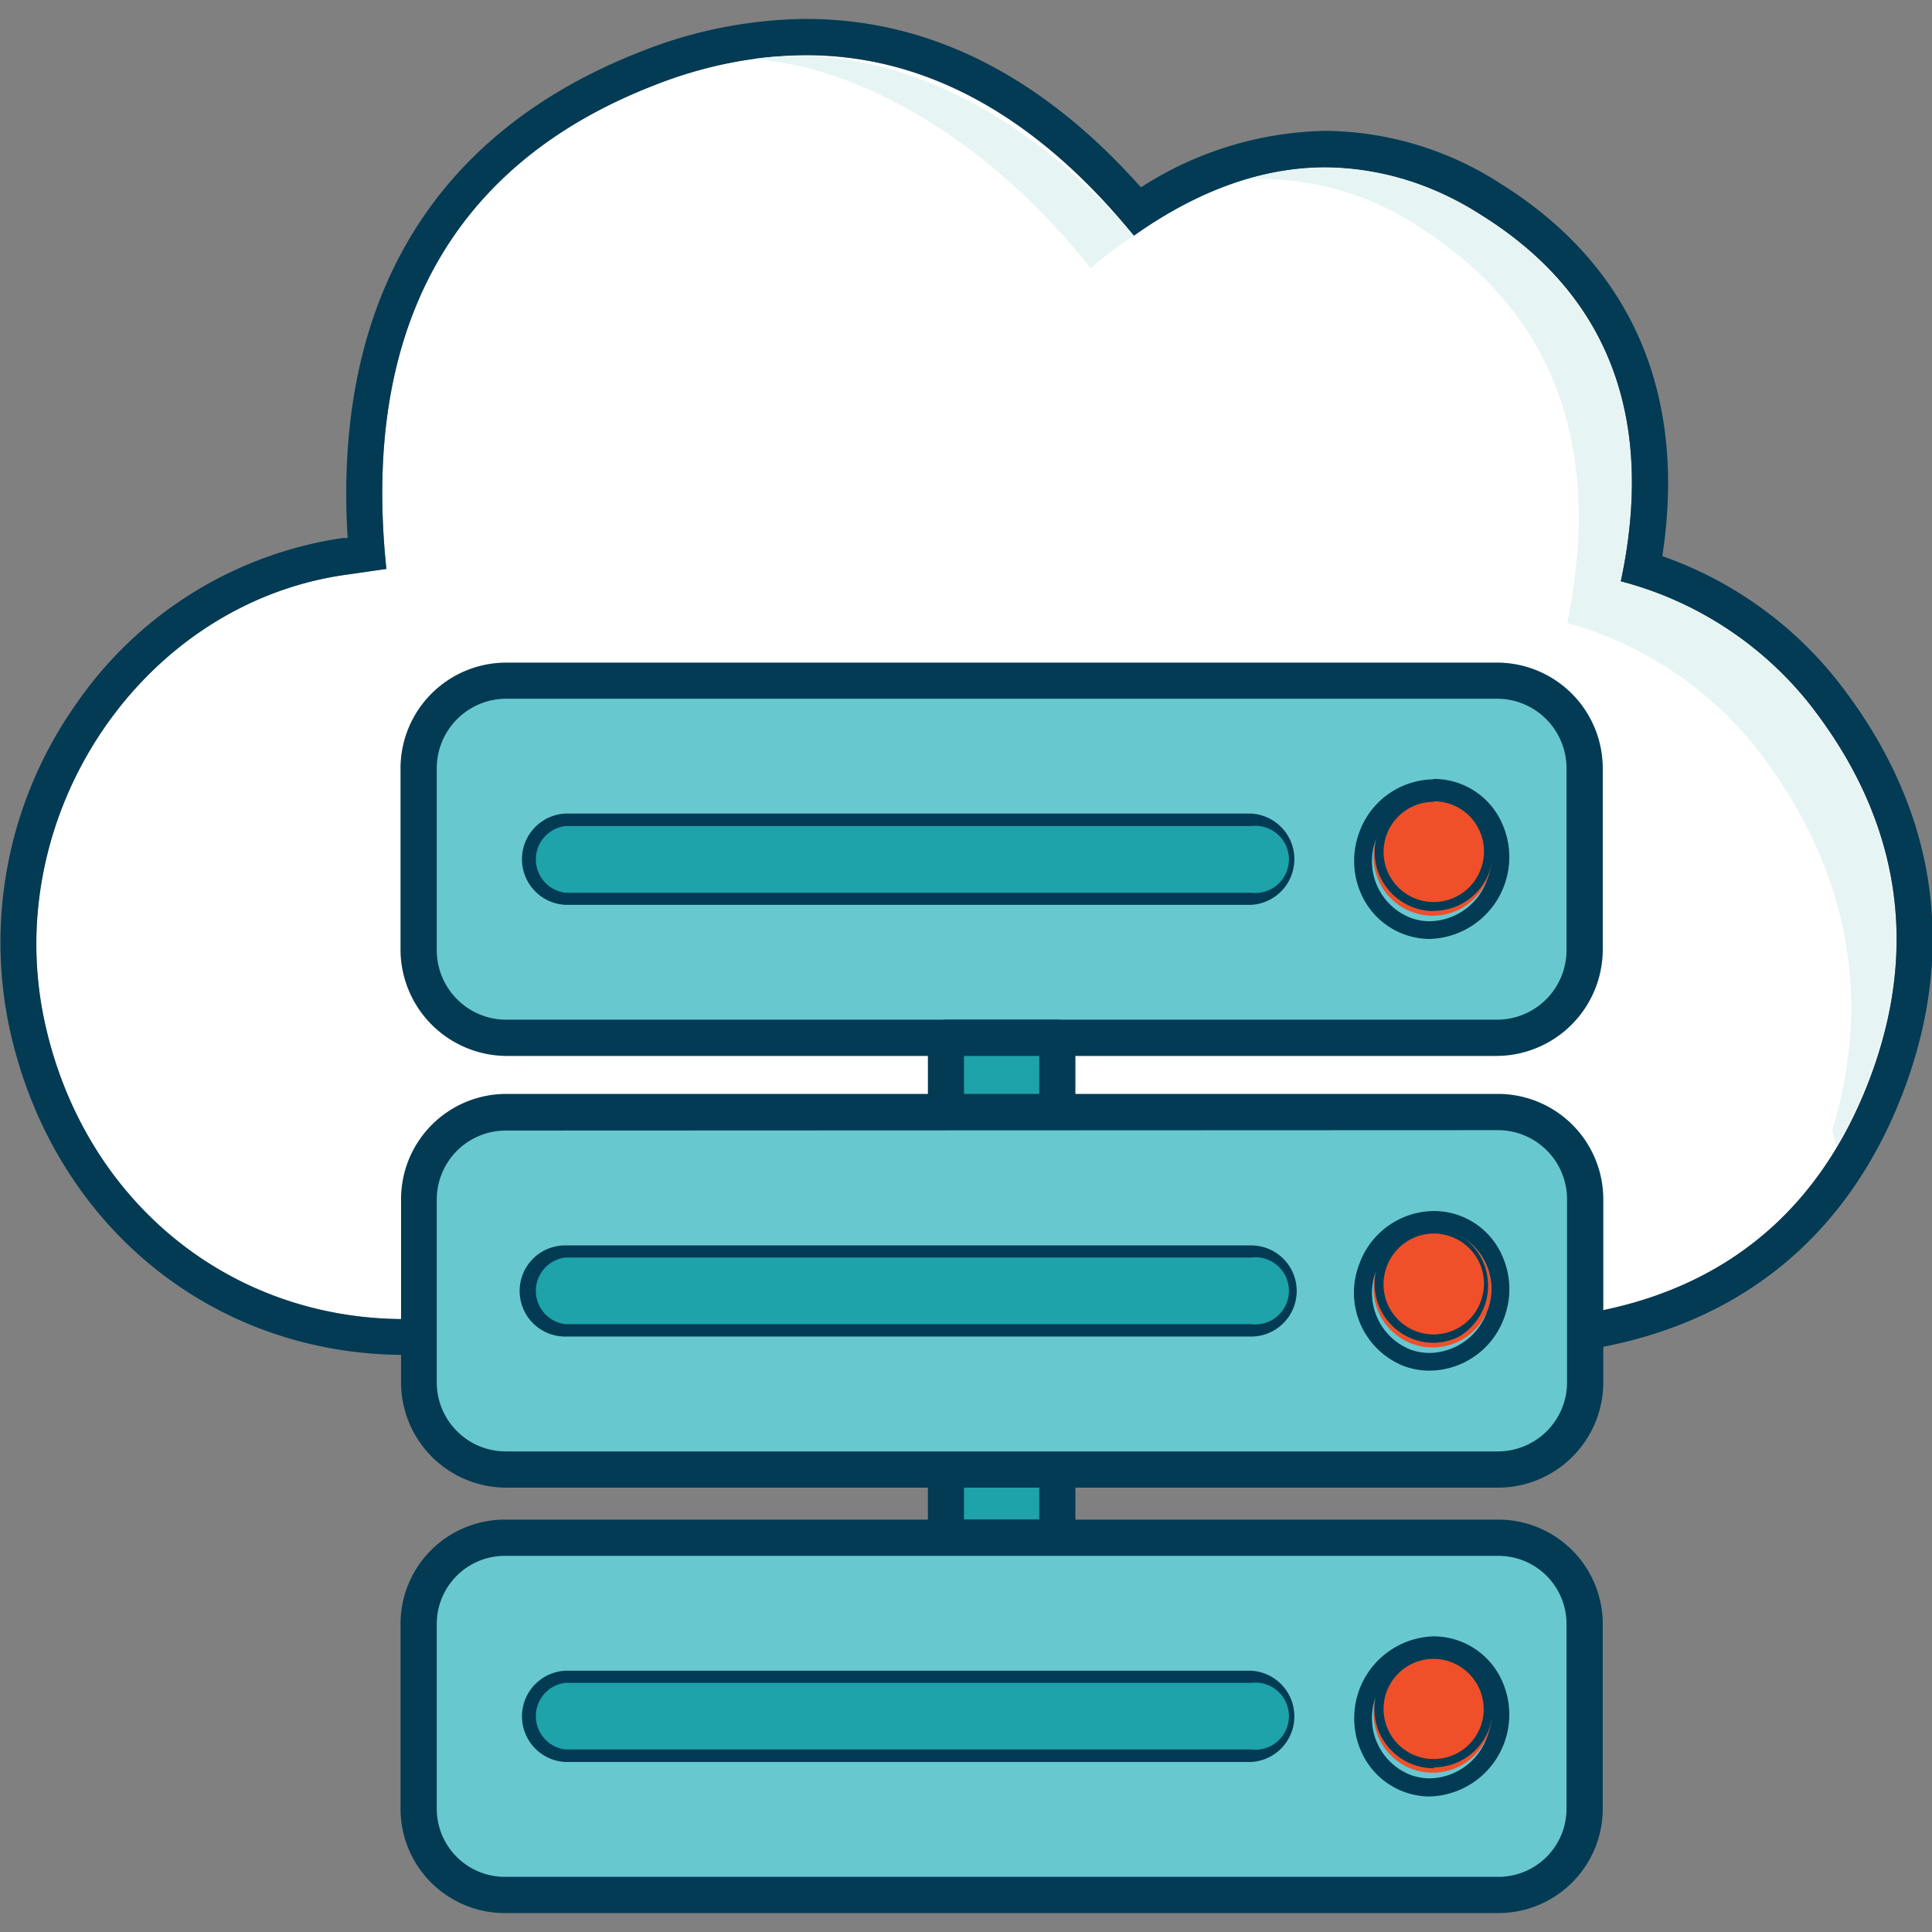 <svg data-name="Layer 1" xmlns="http://www.w3.org/2000/svg" viewBox="0 0 145 145"><rect x="0" y="0" width="145" height="145" fill="#808080" stroke="none"/><path d="M85.1 17.69c8.4-6 17.3-7.06 26.12-1.52 10 6.26 12.89 15.87 10.42 27.46a26.74 26.74 0 0 1 14 9c6.8 8.55 8.57 18.18 4.64 28.45s-11.53 16.13-22.19 17.64a32.14 32.14 0 0 1-4.39.27Q72 99 30.36 99C17.09 99 6.22 90 3.34 76.64 0 61.06 10.72 45.2 26.08 43.12L29 42.7c-1.8-17.06 4.13-30.05 20-36.26C63.33.86 75.45 5.76 85.1 17.69z" fill="#fff"/><path d="M60.49 4.14c9.42 0 17.65 5 24.61 13.55 4.68-3.31 9.51-5.13 14.4-5.13a21.77 21.77 0 0 1 11.72 3.61c10 6.26 12.89 15.87 10.42 27.46a26.74 26.74 0 0 1 14 9c6.8 8.55 8.57 18.18 4.64 28.45s-11.53 16.13-22.19 17.64a32.14 32.14 0 0 1-4.39.27L63.88 99H30.36C17.09 99 6.22 90 3.34 76.64 0 61.06 10.72 45.2 26.08 43.12L29 42.7c-1.8-17.06 4.13-30.05 20-36.26a31.45 31.45 0 0 1 11.47-2.3m0-2.72A34.31 34.31 0 0 0 48 3.91C32.52 10 25 22.54 26.09 40.38h-.38a29.48 29.48 0 0 0-20 12.46 31 31 0 0 0-5 24.32c3.18 14.66 15.1 24.51 29.68 24.53h83.31a34.47 34.47 0 0 0 4.76-.3c11.71-1.66 20.13-8.35 24.35-19.36s2.44-21.69-5.05-31.11a29 29 0 0 0-13-9.18c1.86-12.15-2.28-21.77-12.08-27.92a24.63 24.63 0 0 0-13.17-4 26.41 26.41 0 0 0-13.88 4.24C78.18 5.68 69.74 1.42 60.49 1.42z" fill="#033b55"/><path fill="#1da3a9" d="M71 107.06h8.36v8.36H71z"/><path d="M79.35 116.77H71a1.36 1.36 0 0 1-1.36-1.36v-8.35A1.36 1.36 0 0 1 71 105.7h8.35a1.36 1.36 0 0 1 1.36 1.36v8.35a1.36 1.36 0 0 1-1.36 1.36zm-7-2.72H78v-5.63h-5.65z" fill="#033b55"/><rect x="31.42" y="115.41" width="87.51" height="26.8" rx="7.13" ry="7.13" fill="#68c8d0"/><path d="M112.46 143.58H37.88a7.83 7.83 0 0 1-7.82-7.83v-13.87a7.83 7.83 0 0 1 7.82-7.83h74.58a7.84 7.84 0 0 1 7.83 7.83v13.87a7.84 7.84 0 0 1-7.83 7.83zm-74.58-26.81a5.11 5.11 0 0 0-5.1 5.11v13.87a5.11 5.11 0 0 0 5.1 5.11h74.58a5.11 5.11 0 0 0 5.11-5.11v-13.87a5.11 5.11 0 0 0-5.11-5.11z" fill="#033b55"/><path d="M111.62 130.33a4.44 4.44 0 1 1-2.58-5.9 4.54 4.54 0 0 1 2.58 5.9z" fill="#ef502a"/><path d="M107.6 124.17a4 4 0 0 1 1.44.26 4.55 4.55 0 0 1 2.58 5.9 4.66 4.66 0 0 1-4.32 3.14 4.3 4.3 0 0 1-1.44-.26 4.56 4.56 0 0 1-2.58-5.9 4.67 4.67 0 0 1 4.32-3.14m0-1.36a6.15 6.15 0 0 0-5.46 8.59 5.64 5.64 0 0 0 5.16 3.43 6.15 6.15 0 0 0 5.47-8.59 5.64 5.64 0 0 0-5.17-3.43z" fill="#033b55"/><path d="M111.46 129.66a4.1 4.1 0 1 1-2.46-5.25 4.1 4.1 0 0 1 2.46 5.25z" fill="#ef502a"/><path d="M107.61 132.71a4.45 4.45 0 0 1-4.18-6 4.44 4.44 0 0 1 8.35 3 4.44 4.44 0 0 1-4.17 2.93zm0-8.21a3.76 3.76 0 1 0 3.54 5 3.78 3.78 0 0 0-3.54-5z" fill="#033b55"/><rect x="39.45" y="125.85" width="57.42" height="5.94" rx="2.97" ry="2.97" fill="#1da3a9"/><path d="M93.9 132.24H42.42a3.43 3.43 0 0 1 0-6.85H93.9a3.43 3.43 0 0 1 0 6.85zm-51.48-5.94a2.52 2.52 0 0 0 0 5H93.9a2.52 2.52 0 1 0 0-5z" fill="#033b55"/><rect x="31.42" y="51.09" width="87.51" height="26.8" rx="7.25" ry="7.25" fill="#68c8d0"/><path d="M112.35 79.25H38a8 8 0 0 1-7.94-7.94V57.66A7.94 7.94 0 0 1 38 49.73h74.35a7.94 7.94 0 0 1 7.94 7.93v13.65a8 8 0 0 1-7.94 7.94zM38 52.44a5.22 5.22 0 0 0-5.22 5.22v13.65A5.22 5.22 0 0 0 38 76.53h74.35a5.22 5.22 0 0 0 5.22-5.22V57.66a5.22 5.22 0 0 0-5.22-5.22z" fill="#033b55"/><path d="M111.62 66a4.44 4.44 0 1 1-2.62-5.9 4.54 4.54 0 0 1 2.62 5.9z" fill="#ef502a"/><path d="M107.6 59.85a4.24 4.24 0 0 1 1.44.25 4.55 4.55 0 0 1 2.58 5.9 4.65 4.65 0 0 1-4.32 3.14 4.06 4.06 0 0 1-1.44-.26 4.56 4.56 0 0 1-2.58-5.9 4.67 4.67 0 0 1 4.32-3.13m0-1.36a6 6 0 0 0-5.59 4 6.09 6.09 0 0 0 .13 4.56 5.65 5.65 0 0 0 5.16 3.42 6.15 6.15 0 0 0 5.47-8.59 5.59 5.59 0 0 0-5.17-3.42z" fill="#033b55"/><path d="M111.46 65.33a4.1 4.1 0 1 1-2.46-5.25 4.1 4.1 0 0 1 2.46 5.25z" fill="#ef502a"/><path d="M107.61 68.38a4.45 4.45 0 0 1-4.18-5.95 4.44 4.44 0 0 1 8.35 3 4.44 4.44 0 0 1-4.17 2.93zm0-8.2a3.76 3.76 0 1 0 3.54 5 3.78 3.78 0 0 0-.13-2.88 3.75 3.75 0 0 0-3.41-2.16z" fill="#033b55"/><rect x="39.45" y="61.52" width="57.42" height="5.94" rx="2.97" ry="2.97" fill="#1da3a9"/><path d="M93.9 67.91H42.42a3.43 3.43 0 0 1 0-6.85H93.9a3.43 3.43 0 0 1 0 6.85zM42.42 62a2.52 2.52 0 0 0 0 5H93.9a2.52 2.52 0 1 0 0-5z" fill="#033b55"/><path fill="#1da3a9" d="M71 77.89h8.36v8.36H71z"/><path d="M79.35 87.61H71a1.36 1.36 0 0 1-1.36-1.36v-8.36A1.36 1.36 0 0 1 71 76.53h8.35a1.36 1.36 0 0 1 1.36 1.36v8.36a1.36 1.36 0 0 1-1.36 1.36zm-7-2.72H78v-5.64h-5.65z" fill="#033b55"/><rect x="31.42" y="83.49" width="87.51" height="26.8" rx="7.22" ry="7.22" fill="#68c8d0"/><path d="M112.39 111.65H38a7.9 7.9 0 0 1-7.9-7.9V90a7.9 7.9 0 0 1 7.9-7.9h74.43a7.91 7.91 0 0 1 7.9 7.9v13.72a7.91 7.91 0 0 1-7.94 7.93zM38 84.85A5.18 5.18 0 0 0 32.78 90v13.72a5.18 5.18 0 0 0 5.22 5.21h74.43a5.19 5.19 0 0 0 5.18-5.18V90a5.19 5.19 0 0 0-5.18-5.18z" fill="#033b55"/><path d="M111.62 98.4a4.44 4.44 0 1 1-2.62-5.9 4.56 4.56 0 0 1 2.62 5.9z" fill="#ef502a"/><path d="M107.6 92.25a4.24 4.24 0 0 1 1.44.25 4.55 4.55 0 0 1 2.58 5.9 4.65 4.65 0 0 1-4.32 3.14 4.28 4.28 0 0 1-1.44-.25 4.57 4.57 0 0 1-2.58-5.9 4.67 4.67 0 0 1 4.32-3.14m0-1.36a6 6 0 0 0-5.59 4 5.92 5.92 0 0 0 3.39 7.65 5.59 5.59 0 0 0 1.9.33 6 6 0 0 0 5.6-4 6.09 6.09 0 0 0-.13-4.56 5.59 5.59 0 0 0-5.17-3.42z" fill="#033b55"/><path d="M111.46 97.74a4.1 4.1 0 1 1-2.46-5.25 4.1 4.1 0 0 1 2.46 5.25z" fill="#ef502a"/><path d="M107.61 100.78a4.44 4.44 0 0 1-1.89-8.46 4.44 4.44 0 0 1 3.77 8 4.44 4.44 0 0 1-1.88.46zm0-8.2a3.78 3.78 0 0 0-3.53 2.48 3.76 3.76 0 1 0 7.07 2.56 3.75 3.75 0 0 0-2.26-4.81 3.53 3.53 0 0 0-1.29-.23z" fill="#033b55"/><rect x="39.45" y="93.92" width="57.42" height="5.94" rx="2.97" ry="2.97" fill="#1da3a9"/><path d="M93.9 100.31H42.42a3.42 3.42 0 0 1 0-6.84H93.9a3.42 3.42 0 0 1 0 6.84zm-51.48-5.93a2.52 2.52 0 0 0 0 5H93.9a2.52 2.52 0 1 0 0-5z" fill="#033b55"/><path d="M81.85 20.15a26.22 26.22 0 0 1 3.25-2.46c-7.69-8.9-18-14.76-28.57-13.26 8.92.66 18.63 7.11 25.32 15.72zM135.6 52.65a26.74 26.74 0 0 0-14-9c2.47-11.59-.43-21.2-10.42-27.46-5.88-3.7-11.81-4.42-17.59-2.73a21.55 21.55 0 0 1 13.3 3.82c10.29 6.72 13.28 17 10.74 29.47a27.55 27.55 0 0 1 14.4 9.68c6.55 8.58 8.57 18.18 5.49 28.39.1.41.21.82.3 1.24a33.23 33.23 0 0 0 2.38-4.94c3.97-10.29 2.2-19.92-4.6-28.47z" fill="#e6f4f4"/></svg>